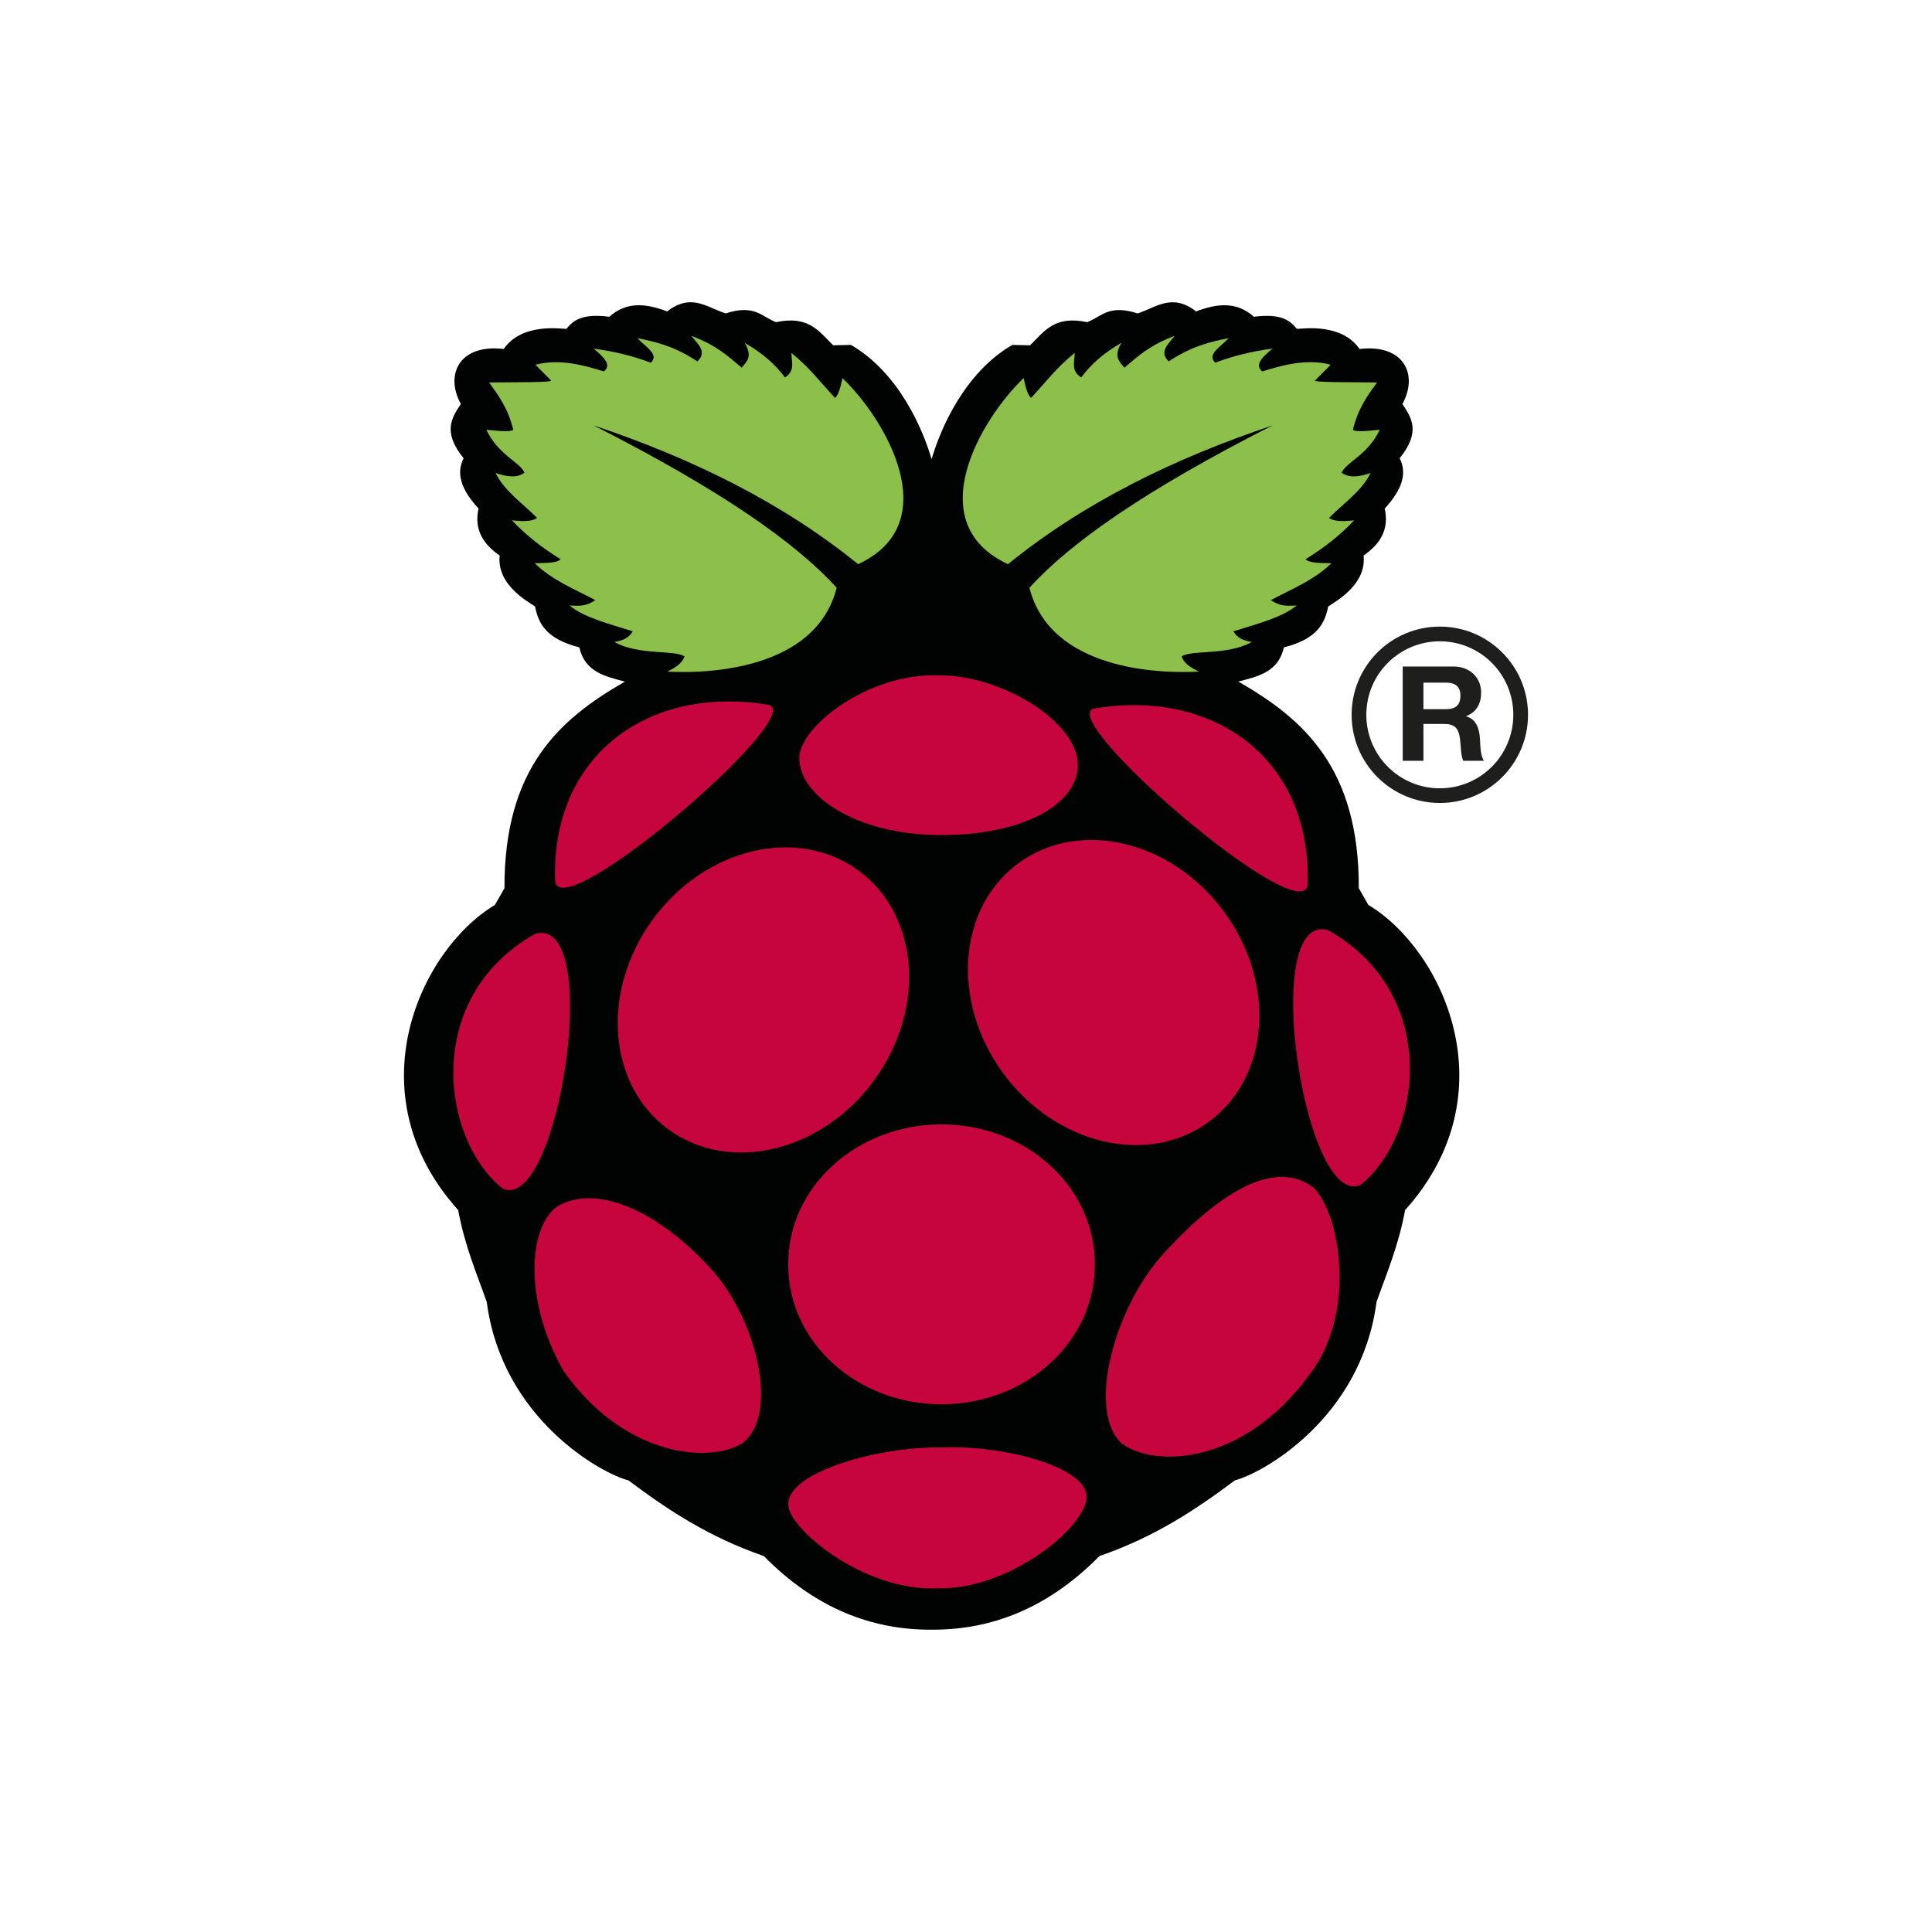 <svg xmlns="http://www.w3.org/2000/svg" xmlns:xlink="http://www.w3.org/1999/xlink" version="1.1" id="Layer_1" x="0px" y="0px" viewBox="0 0 901.35 901.35" style="enable-background:new 0 0 901.35 901.35;" xml:space="preserve" width="901.35"  height="901.35" >
<style type="text/css">
	.st0{fill:#010202;}
	.st1{fill:#8CC04B;}
	.st2{fill:#C7053D;}
	.st3{fill:#1E1E1C;}
</style>
<g id="Layer_1_00000044155574593504832000000017162274662428591295_">
	<path class="st0" d="M321.74,141.02c-3.18,0.1-6.6,1.25-10.49,4.27c-9.52-3.61-18.74-4.87-26.99,2.49   c-12.74-1.63-16.88,1.73-20.01,5.65c-2.8-0.06-20.92-2.83-29.24,9.38c-20.89-2.43-27.5,12.1-20.01,25.66   c-4.27,6.51-8.69,12.93,1.29,25.34c-3.53,6.91-1.34,14.4,6.97,23.47c-2.19,9.71,2.12,16.56,9.86,21.9   c-1.45,13.29,12.37,21.02,16.5,23.77c1.58,7.74,4.89,15.05,20.67,19.09c2.6,11.54,12.09,13.53,21.28,15.95   c-30.36,17.38-56.4,40.26-56.22,96.38l-4.45,7.81c-34.81,20.85-66.14,87.88-17.16,142.36c3.2,17.05,8.56,29.3,13.34,42.86   c7.15,54.63,53.78,80.21,66.08,83.23c18.02,13.52,37.22,26.35,63.2,35.34c24.49,24.88,51.02,34.36,77.69,34.34   c0.39,0,0.79,0,1.18,0c26.68,0.01,53.2-9.46,77.69-34.34c25.98-8.99,45.17-21.82,63.2-35.34c12.3-3.03,58.93-28.61,66.08-83.23   c4.78-13.56,10.14-25.8,13.34-42.86c48.98-54.48,17.66-121.51-17.16-142.37l-4.45-7.81c0.18-56.12-25.86-78.99-56.22-96.38   c9.19-2.42,18.67-4.41,21.28-15.95c15.79-4.04,19.09-11.35,20.67-19.09c4.13-2.75,17.95-10.48,16.5-23.77   c7.74-5.34,12.05-12.19,9.86-21.9c8.31-9.07,10.5-16.56,6.97-23.47c9.98-12.4,5.55-18.83,1.29-25.33   c7.48-13.56,0.88-28.09-20.02-25.66c-8.31-12.21-26.43-9.44-29.24-9.38c-3.14-3.92-7.27-7.28-20.01-5.65   c-8.25-7.36-17.47-6.1-26.99-2.49c-11.3-8.78-18.77-1.74-27.31,0.92c-13.68-4.4-16.81,1.63-23.53,4.08   c-14.92-3.1-19.45,3.66-26.6,10.79l-8.32-0.16c-22.5,13.06-33.67,39.65-37.64,53.32c-3.96-13.67-15.12-40.27-37.61-53.32   l-8.32,0.16c-7.16-7.14-11.7-13.89-26.61-10.79c-6.72-2.45-9.84-8.49-23.53-4.08c-5.6-1.75-10.76-5.38-16.83-5.19L321.74,141.02z"/>
	<path class="st1" d="M276.95,198.48c59.69,30.31,94.39,54.83,113.4,75.72c-9.74,38.44-60.52,40.19-79.09,39.11   c3.8-1.74,6.97-3.83,8.1-7.04c-4.66-3.26-21.18-0.34-32.72-6.73c4.43-0.91,6.5-1.78,8.58-5.01c-10.9-3.42-22.64-6.37-29.54-12.05   c3.73,0.05,7.2,0.82,12.07-2.5c-9.76-5.18-20.18-9.29-28.27-17.21c5.05-0.12,10.49-0.05,12.07-1.88   c-8.93-5.45-16.47-11.52-22.71-18.15c7.06,0.84,10.05,0.12,11.75-1.1c-6.75-6.81-15.3-12.57-19.38-20.96   c5.24,1.78,10.04,2.46,13.5-0.16c-2.3-5.1-12.13-8.11-17.79-20.02c5.52,0.53,11.38,1.19,12.55,0   c-2.56-10.28-6.96-16.06-11.27-22.05c11.82-0.17,29.72,0.05,28.91-0.94l-7.31-7.35c11.54-3.06,23.35,0.49,31.92,3.13   c3.85-2.99-0.07-6.78-4.77-10.64c9.81,1.29,18.67,3.51,26.68,6.57c4.28-3.81-2.78-7.61-6.19-11.42   c15.15,2.83,21.57,6.81,27.95,10.79c4.63-4.37,0.27-8.08-2.86-11.89c11.43,4.17,17.31,9.55,23.51,14.86   c2.1-2.79,5.34-4.84,1.43-11.58c8.11,4.61,14.22,10.03,18.74,16.11c5.02-3.15,2.99-7.45,3.02-11.42   c8.43,6.76,13.78,13.94,20.33,20.96c1.32-0.94,2.47-4.16,3.49-9.23c20.11,19.22,48.53,67.63,7.31,86.82   c-35.09-28.5-76.99-49.22-123.43-64.76L276.95,198.48z"/>
	<path class="st1" d="M593.67,198.48c-59.69,30.32-94.39,54.83-113.4,75.72c9.74,38.44,60.53,40.19,79.1,39.11   c-3.8-1.74-6.98-3.83-8.1-7.04c4.66-3.26,21.18-0.34,32.72-6.73c-4.43-0.91-6.5-1.78-8.58-5.01c10.9-3.42,22.64-6.37,29.54-12.05   c-3.73,0.05-7.21,0.82-12.07-2.5c9.76-5.18,20.18-9.29,28.27-17.21c-5.05-0.12-10.49-0.05-12.07-1.88   c8.94-5.45,16.47-11.52,22.71-18.15c-7.06,0.84-10.04,0.12-11.75-1.1c6.75-6.81,15.3-12.57,19.38-20.96   c-5.24,1.78-10.04,2.46-13.5-0.16c2.3-5.1,12.13-8.11,17.79-20.02c-5.52,0.53-11.38,1.19-12.55,0   c2.57-10.29,6.96-16.07,11.28-22.06c-11.82-0.17-29.72,0.05-28.91-0.94l7.31-7.35c-11.54-3.06-23.35,0.49-31.93,3.13   c-3.85-2.99,0.07-6.78,4.76-10.64c-9.81,1.29-18.67,3.51-26.68,6.57c-4.28-3.81,2.78-7.61,6.19-11.42   c-15.15,2.83-21.57,6.81-27.95,10.79c-4.63-4.37-0.26-8.08,2.86-11.89c-11.43,4.17-17.31,9.55-23.51,14.86   c-2.1-2.79-5.34-4.84-1.43-11.58c-8.11,4.61-14.22,10.03-18.74,16.11c-5.02-3.15-2.99-7.45-3.02-11.42   c-8.43,6.75-13.78,13.94-20.33,20.96c-1.32-0.95-2.47-4.16-3.49-9.23c-20.11,19.22-48.53,67.63-7.31,86.82   C505.34,234.73,547.24,214.02,593.67,198.48L593.67,198.48z"/>
	<g>
		<path class="st2" d="M510.76,589.86c0.21,35.86-31.64,65.09-71.12,65.28c-39.49,0.19-71.67-28.73-71.88-64.6c0-0.23,0-0.46,0-0.68    c-0.21-35.87,31.63-65.09,71.12-65.28s71.67,28.73,71.88,64.6C510.76,589.4,510.76,589.63,510.76,589.86z"/>
		<path class="st2" d="M397.89,404.34c29.63,19.12,34.97,62.45,11.93,96.79s-65.73,46.68-95.36,27.56l0,0    c-29.63-19.12-34.97-62.46-11.93-96.8C325.57,397.56,368.26,385.22,397.89,404.34L397.89,404.34z"/>
		<path class="st2" d="M477.85,400.88c-29.63,19.12-34.97,62.46-11.93,96.79c23.04,34.34,65.73,46.68,95.36,27.56l0,0    c29.63-19.12,34.97-62.46,11.93-96.79C550.17,394.1,507.48,381.76,477.85,400.88L477.85,400.88z"/>
		<path class="st2" d="M249.82,435.6c31.98-8.45,10.8,130.34-15.23,118.95C205.97,531.87,196.75,465.45,249.82,435.6z"/>
		<path class="st2" d="M619.46,433.87c-31.99-8.44-10.8,130.35,15.23,118.96C663.32,530.15,672.54,463.72,619.46,433.87    L619.46,433.87z"/>
		<path class="st2" d="M510.79,330.52c55.2-9.18,101.13,23.12,99.28,82.08C608.25,435.2,490.45,333.88,510.79,330.52z"/>
		<path class="st2" d="M358.27,328.79c-55.2-9.18-101.13,23.13-99.28,82.08C260.81,433.47,378.61,332.15,358.27,328.79z"/>
		<path class="st2" d="M437.56,315.04c-32.95-0.84-64.56,24.08-64.64,38.54c-0.09,17.57,26.05,35.56,64.87,36.01    c39.64,0.28,64.93-14.4,65.06-32.53C503,336.52,466.8,314.72,437.56,315.04L437.56,315.04z"/>
		<path class="st2" d="M439.58,675.31c28.72-1.24,67.27,9.11,67.34,22.84c0.48,13.33-34.96,43.45-69.25,42.87    c-35.52,1.51-70.34-28.66-69.88-39.11C367.26,686.58,411.03,674.61,439.58,675.31L439.58,675.31z"/>
		<path class="st2" d="M333.48,593.96c20.45,24.27,29.77,66.9,12.71,79.47c-16.15,9.6-55.36,5.64-83.23-33.79    c-18.79-33.09-16.37-66.76-3.17-76.65C279.52,551.14,310.01,567.13,333.48,593.96L333.48,593.96z"/>
		<path class="st2" d="M541.58,586.26c-22.13,25.53-34.45,72.09-18.31,87.08c15.43,11.65,56.86,10.02,87.47-31.8    c22.22-28.09,14.78-75.01,2.08-87.46C593.97,539.71,566.9,558.1,541.58,586.26L541.58,586.26z"/>
	</g>
	<g>
		<path class="st3" d="M671.73,292.33c-22.73,0-41.15,18.42-41.15,41.15c0,22.72,18.42,41.14,41.15,41.14    c22.73,0,41.15-18.42,41.15-41.14C712.88,310.75,694.46,292.33,671.73,292.33z M671.73,367.77c-18.94,0-34.29-15.35-34.29-34.29    c0-18.96,15.35-34.29,34.29-34.29s34.29,15.34,34.29,34.29S690.67,367.77,671.73,367.77z"/>
		<g>
			<path class="st3" d="M654.41,310.95h23.72c7.89,0,12.88,5.48,12.88,12.12c0,5.19-2.09,9.08-6.96,11.05v0.12     c4.75,1.23,6.09,5.85,6.41,10.29c0.18,2.77,0.12,7.94,1.85,10.41h-9.67c-1.18-2.78-1.05-7.02-1.54-10.54     c-0.67-4.63-2.46-6.65-7.33-6.65h-9.68v17.19h-9.67L654.41,310.95L654.41,310.95z M664.08,330.86h10.6     c4.32,0,6.66-1.86,6.66-6.29c0-4.24-2.34-6.09-6.66-6.09h-10.6V330.86z"/>
		</g>
	</g>
</g>
<g id="Layer_2_00000031201539861672396390000008045635136811091132_">
</g>
</svg>